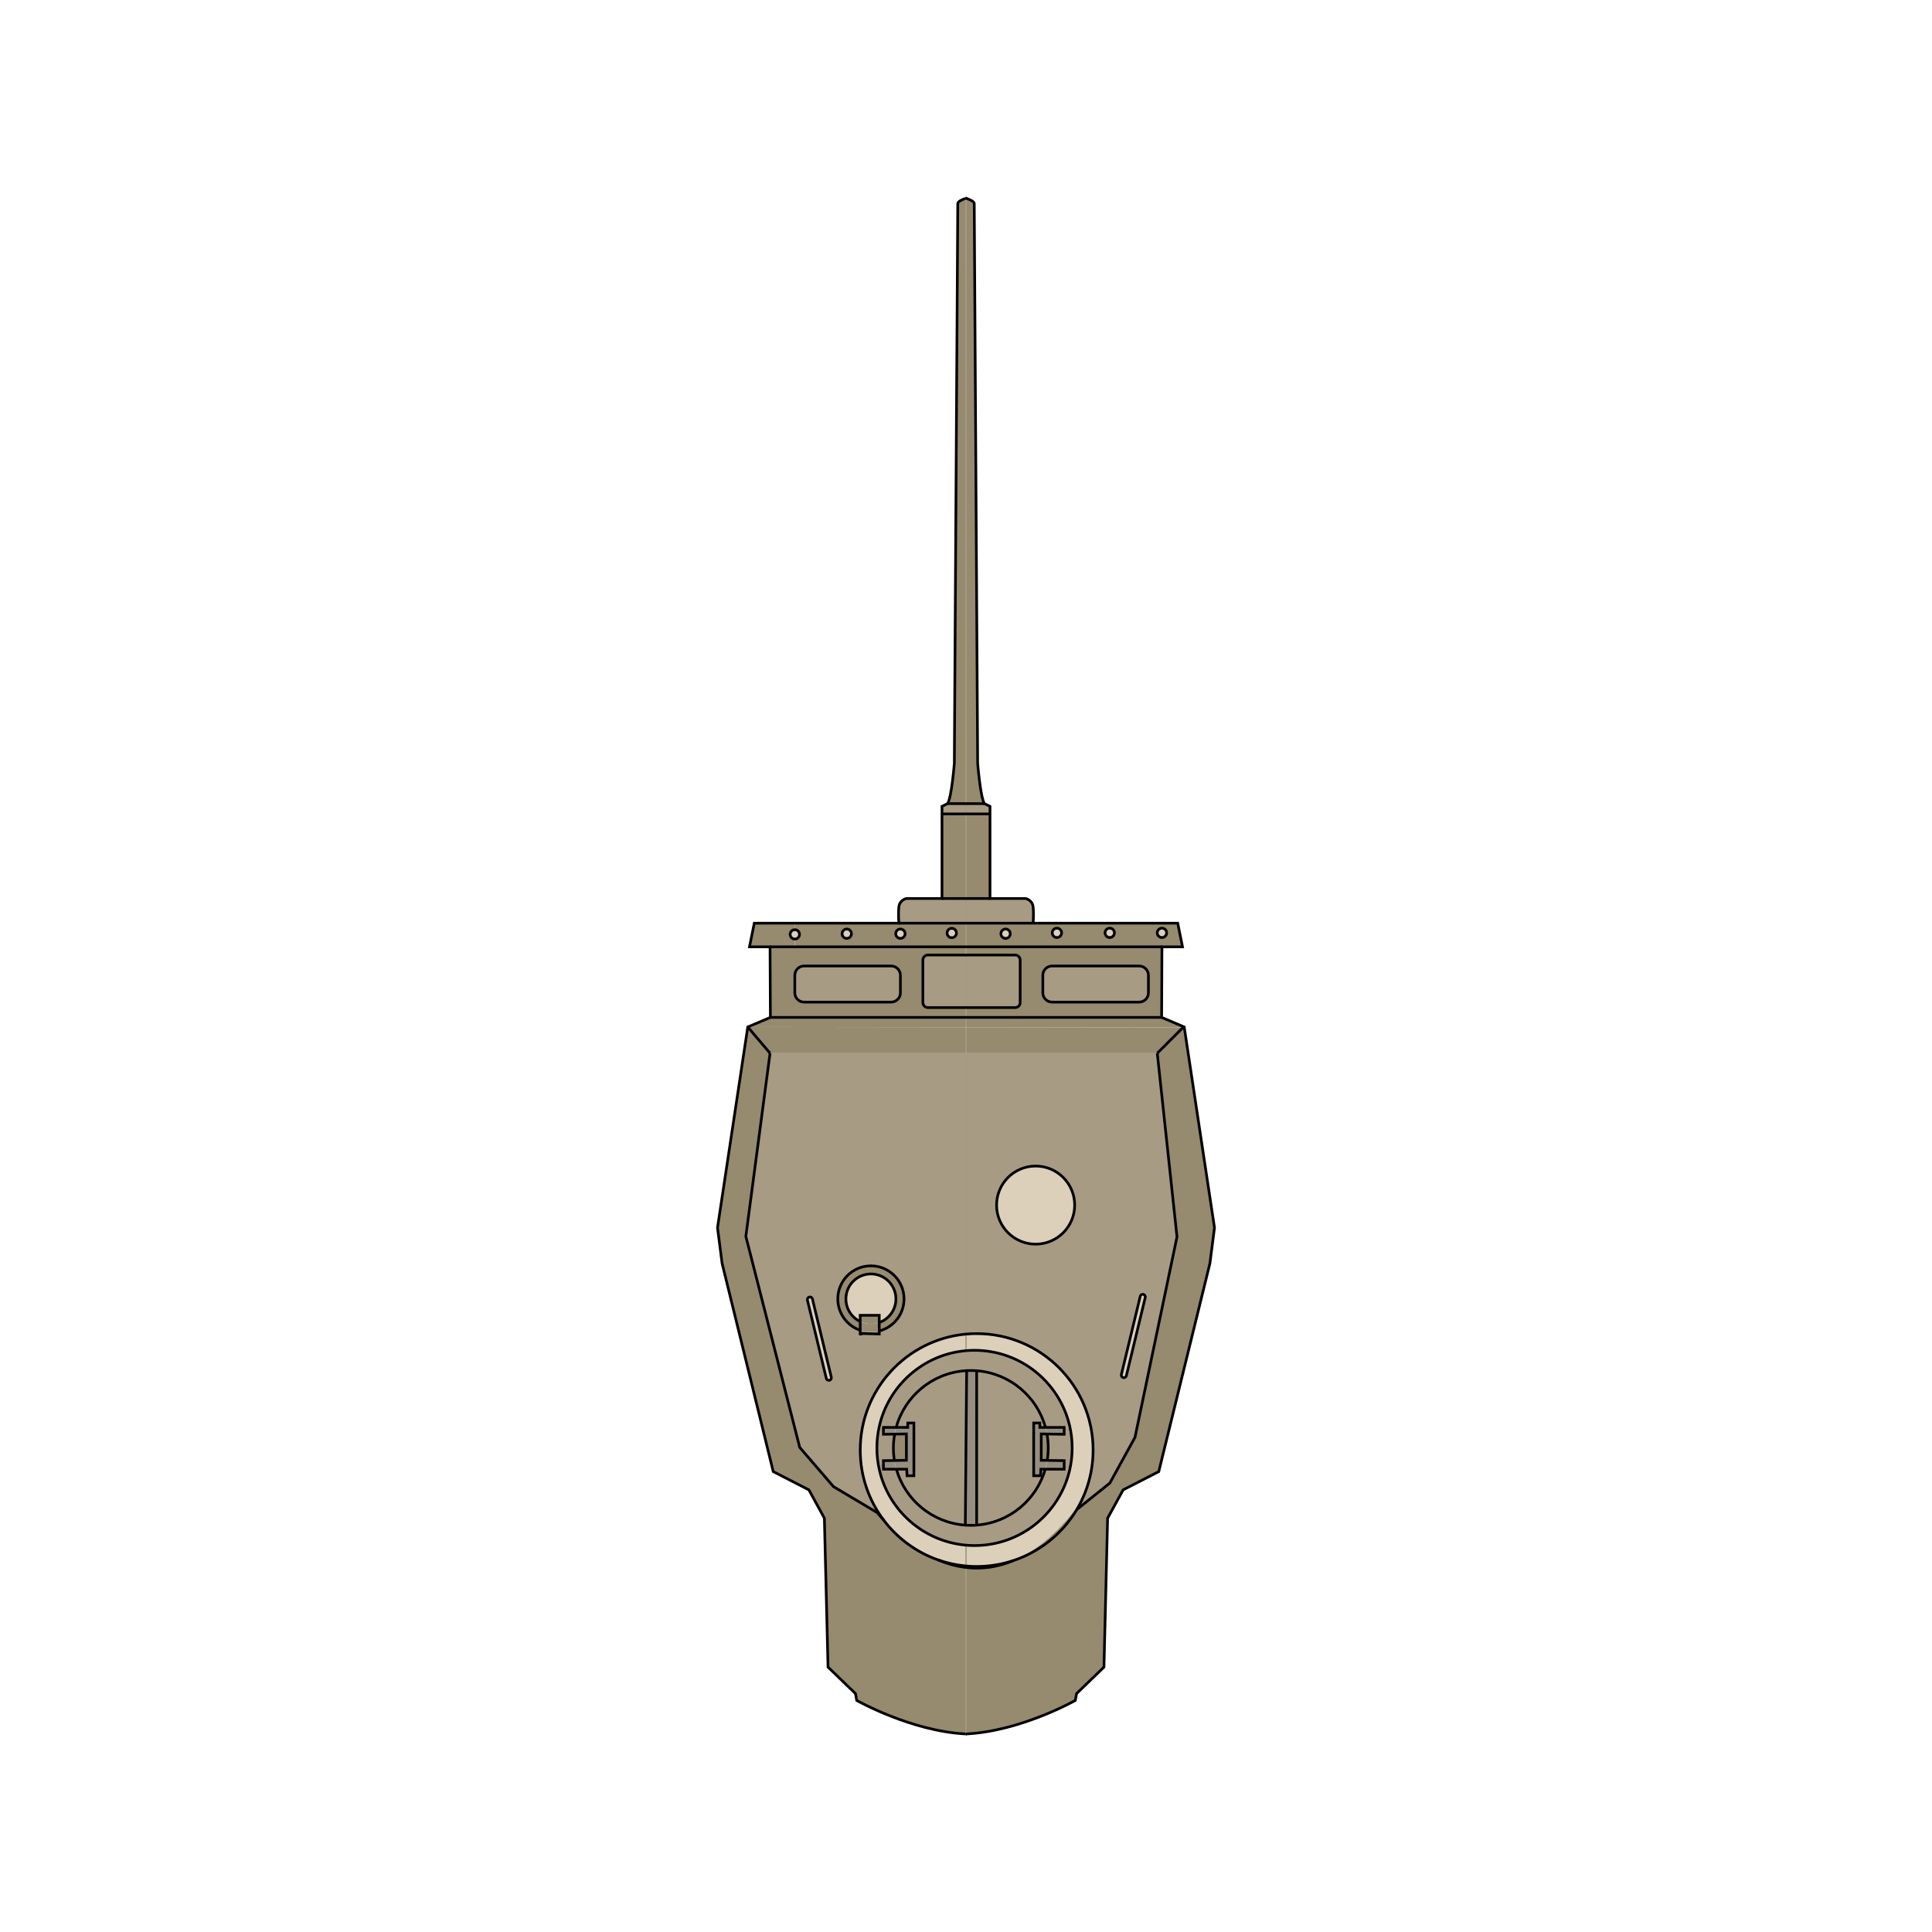 <?xml version="1.0" encoding="utf-8"?>
<!-- Generator: Adobe Illustrator 16.0.0, SVG Export Plug-In . SVG Version: 6.00 Build 0)  -->
<!DOCTYPE svg PUBLIC "-//W3C//DTD SVG 1.1//EN" "http://www.w3.org/Graphics/SVG/1.1/DTD/svg11.dtd">
<svg version="1.1" id="Layer_1" xmlns="http://www.w3.org/2000/svg" xmlns:xlink="http://www.w3.org/1999/xlink" x="0px" y="0px"
	 width="720px" height="720px" viewBox="0 0 720 720" enable-background="new 0 0 720 720" xml:space="preserve">
<g>
	<defs>
		<rect id="SVGID_1_" width="720" height="720"/>
	</defs>
	<clipPath id="SVGID_2_">
		<use xlink:href="#SVGID_1_"  overflow="visible"/>
	</clipPath>
	<g clip-path="url(#SVGID_2_)">
		<defs>
			<rect id="SVGID_3_" x="267.394" y="73.791" width="185.209" height="572.42"/>
		</defs>
		<clipPath id="SVGID_4_">
			<use xlink:href="#SVGID_3_"  overflow="visible"/>
		</clipPath>
		<g clip-path="url(#SVGID_4_)">
			<defs>
				<rect id="SVGID_5_" x="267.394" y="73.791" width="185.209" height="572.42"/>
			</defs>
			<clipPath id="SVGID_6_">
				<use xlink:href="#SVGID_5_"  overflow="visible"/>
			</clipPath>
			<path clip-path="url(#SVGID_6_)" fill="#968A6F" d="M441.323,382.722l11.28,74.81l-1.7,13.28l-19.069,77.609l-13.271,6.811
				l-5.79,10.56l-1.359,55.49l-10.21,9.87l-0.471,2.55c0,0-20.229,11.43-40.49,12.48v-62c5.44,0.609,11.341-0.021,17.521-2.641
				c9.91-3.319,18.23-10.12,23.5-18.95l12.35-9.909l9.36-17.021l15.66-74.729l-7.35-68.42l9.579-9.591l0.141-0.33L441.323,382.722z"
				/>
			<polygon clip-path="url(#SVGID_6_)" fill="#968A6F" points="432.903,379.151 441.004,382.591 440.863,382.922 360.243,382.821 
				360.243,379.151 			"/>
			<polygon clip-path="url(#SVGID_6_)" fill="#968A6F" points="440.863,382.921 431.284,392.512 360.243,392.512 360.243,382.821 
							"/>
			<path clip-path="url(#SVGID_6_)" fill="#968A6F" d="M393.884,345.901c-0.97,0-1.75,0.78-1.75,1.74c0,0.97,0.78,1.75,1.75,1.75
				c0.96,0,1.74-0.78,1.74-1.75C395.624,346.681,394.844,345.901,393.884,345.901 M413.563,345.901c-0.96,0-1.74,0.78-1.74,1.74
				c0,0.97,0.78,1.75,1.74,1.75c0.971,0,1.75-0.78,1.75-1.75C415.313,346.681,414.534,345.901,413.563,345.901 M433.023,345.901
				c-0.96,0-1.739,0.78-1.739,1.74c0,0.97,0.779,1.75,1.739,1.75c0.971,0,1.75-0.78,1.75-1.75
				C434.773,346.681,433.994,345.901,433.023,345.901 M386.544,344.041h52.359l1.78,8.81h-7.66h-72.779v-8.81h24.779H386.544z
				 M374.754,346.221c-0.96,0-1.74,0.79-1.74,1.75s0.78,1.74,1.74,1.74c0.97,0,1.75-0.78,1.75-1.74S375.724,346.221,374.754,346.221
				"/>
			<path clip-path="url(#SVGID_6_)" fill="#A89B83" d="M431.284,392.512l7.35,68.42l-15.66,74.729l-9.36,17.021l-12.35,9.908
				c3.87-6.5,6.1-14.089,6.1-22.198c0-23.96-19.42-43.391-43.39-43.391c-1.26,0-2.5,0.051-3.729,0.16V392.512H431.284z
				 M426.804,483.531c0.12-0.51-0.19-1.03-0.71-1.16c-0.07-0.02-0.15-0.031-0.22-0.031c-0.431,0-0.83,0.302-0.931,0.741l-7.04,29.17
				c-0.119,0.511,0.19,1.03,0.71,1.15c0.511,0.13,1.03-0.19,1.15-0.7L426.804,483.531z M400.504,449.111
				c0-8.04-6.521-14.56-14.55-14.56c-8.04,0-14.561,6.52-14.561,14.56c0,8.03,6.521,14.55,14.561,14.55
				C393.982,463.661,400.504,457.142,400.504,449.111"/>
			<path clip-path="url(#SVGID_6_)" fill="#DDD0BA" d="M433.023,345.901c0.971,0,1.75,0.78,1.75,1.74c0,0.97-0.779,1.75-1.75,1.75
				c-0.96,0-1.739-0.78-1.739-1.75C431.284,346.682,432.063,345.901,433.023,345.901"/>
			<path clip-path="url(#SVGID_6_)" fill="#968A6F" d="M433.023,352.851l-0.12,26.3h-72.66v-3.66h18.07c1.03,0,1.87-0.84,1.87-1.87
				v-15.829c0-1.031-0.84-1.881-1.87-1.881h-18.07v-3.06H433.023z M427.983,370.001v-6.56c0-1.89-1.55-3.44-3.439-3.44h-32.471
				c-1.89,0-3.439,1.551-3.439,3.44v6.56c0,1.9,1.55,3.45,3.439,3.45h32.471C426.434,373.451,427.983,371.901,427.983,370.001"/>
			<path clip-path="url(#SVGID_6_)" fill="#A89B83" d="M427.983,363.441v6.56c0,1.9-1.55,3.45-3.439,3.45h-32.471
				c-1.89,0-3.439-1.55-3.439-3.45v-6.56c0-1.89,1.55-3.44,3.439-3.44h32.471C426.434,360.001,427.983,361.552,427.983,363.441"/>
			<path clip-path="url(#SVGID_6_)" fill="#DDD0BA" d="M424.943,483.081c0.101-0.438,0.5-0.74,0.931-0.74
				c0.069,0,0.149,0.012,0.22,0.03c0.52,0.13,0.83,0.65,0.71,1.16l-7.04,29.17c-0.12,0.51-0.64,0.83-1.15,0.7
				c-0.52-0.12-0.829-0.64-0.71-1.15L424.943,483.081z"/>
			<path clip-path="url(#SVGID_6_)" fill="#DDD0BA" d="M413.563,345.901c0.971,0,1.75,0.78,1.75,1.74c0,0.97-0.779,1.75-1.75,1.75
				c-0.96,0-1.74-0.78-1.74-1.75C411.823,346.682,412.604,345.901,413.563,345.901"/>
			<path clip-path="url(#SVGID_6_)" fill="#DDD0BA" d="M407.363,540.392c0,8.109-2.229,15.699-6.1,22.199l-1.44,1.15
				c-7.56,9.25-15,14.82-22.06,17.8c-4.33,1.45-8.97,2.24-13.79,2.24c-1.26,0-2.5-0.05-3.73-0.16v-7.76
				c0.971,0.08,1.95,0.12,2.94,0.12c17.26,0,31.72-12.021,35.451-28.16c0.609-2.64,0.929-5.39,0.929-8.22s-0.319-5.58-0.929-8.21
				c-3.731-16.141-18.191-28.17-35.451-28.17c-0.99,0-1.97,0.04-2.94,0.119v-6.18c1.23-0.109,2.471-0.16,3.73-0.16
				C387.943,497.001,407.363,516.432,407.363,540.392"/>
			<path clip-path="url(#SVGID_6_)" fill="#968A6F" d="M399.823,563.741l1.44-1.15c-5.27,8.83-13.59,15.631-23.5,18.95
				C384.823,578.562,392.264,572.991,399.823,563.741"/>
			<path clip-path="url(#SVGID_6_)" fill="#A89B83" d="M398.634,531.392c0.61,2.63,0.93,5.38,0.93,8.21s-0.319,5.58-0.93,8.22
				l-2.05-0.29v-3.19l-6.32-0.1c0.25-1.51,0.38-3.06,0.38-4.64c0-1.771-0.16-3.511-0.47-5.19l6.41,0.101v-2.551L398.634,531.392z"/>
			<path clip-path="url(#SVGID_6_)" fill="#A89B83" d="M398.634,531.392l-2.05,0.569h-6.972c-3.148-11.55-13.318-20.21-25.639-21.12
				c-0.21-0.029-0.43-0.039-0.64-0.05c-0.511-0.029-1.021-0.04-1.54-0.04c-0.521,0-1.03,0.011-1.55,0.04v-7.45
				c0.97-0.079,1.949-0.119,2.939-0.119C380.443,503.222,394.903,515.251,398.634,531.392"/>
			<path clip-path="url(#SVGID_6_)" fill="#A89B83" d="M363.974,568.361c12.22-0.9,22.311-9.42,25.561-20.83h7.05l2.05,0.29
				c-3.73,16.14-18.19,28.16-35.45,28.16c-0.99,0-1.97-0.04-2.94-0.12v-7.45c0.521,0.03,1.03,0.04,1.551,0.04
				C362.523,568.451,363.254,568.421,363.974,568.361"/>
			<path clip-path="url(#SVGID_6_)" fill="#DDD0BA" d="M385.954,434.552c8.029,0,14.55,6.521,14.55,14.56
				c0,8.03-6.521,14.55-14.55,14.55c-8.04,0-14.561-6.52-14.561-14.55C371.394,441.072,377.914,434.552,385.954,434.552"/>
			<path clip-path="url(#SVGID_6_)" fill="#968E81" d="M396.584,544.341v3.19h-7.05c0.31-1.07,0.56-2.17,0.729-3.29L396.584,544.341
				z"/>
			<path clip-path="url(#SVGID_6_)" fill="#968E81" d="M396.584,531.961v2.551l-6.41-0.101c-0.15-0.83-0.33-1.649-0.561-2.45
				H396.584z"/>
			<path clip-path="url(#SVGID_6_)" fill="#DDD0BA" d="M393.884,345.901c0.96,0,1.74,0.78,1.74,1.74c0,0.97-0.78,1.75-1.74,1.75
				c-0.97,0-1.75-0.78-1.75-1.75C392.134,346.682,392.914,345.901,393.884,345.901"/>
			<path clip-path="url(#SVGID_6_)" fill="#968A6F" d="M390.174,534.411c0.31,1.68,0.47,3.42,0.47,5.19c0,1.58-0.13,3.13-0.38,4.64
				l-2.229-0.03v-9.83L390.174,534.411z"/>
			<path clip-path="url(#SVGID_6_)" fill="#A89B83" d="M363.974,510.841c12.32,0.91,22.49,9.57,25.64,21.12h-2.09v-1.659h-2.3
				v19.659h2.561l0.119-2.43h1.631c-3.25,11.41-13.341,19.93-25.561,20.83V510.841z"/>
			<path clip-path="url(#SVGID_6_)" fill="#968E81" d="M388.034,534.381v9.83l2.229,0.03c-0.17,1.12-0.42,2.22-0.729,3.29h-1.631
				l-0.119,2.43h-2.561v-19.659h2.3v1.659h2.09c0.23,0.801,0.41,1.62,0.561,2.45L388.034,534.381z"/>
			<path clip-path="url(#SVGID_6_)" fill="#A89B83" d="M385.023,338.042c0.261,2.68,0,6,0,6h-24.78v-9.19h8.7h13.28
				C382.224,334.852,384.773,335.361,385.023,338.042"/>
			<path clip-path="url(#SVGID_6_)" fill="#A89B83" d="M380.184,357.792v15.83c0,1.03-0.84,1.87-1.87,1.87h-18.07v-19.58h18.07
				C379.344,355.912,380.184,356.762,380.184,357.792"/>
			<path clip-path="url(#SVGID_6_)" fill="#DDD0BA" d="M374.754,346.221c0.97,0,1.75,0.79,1.75,1.75s-0.78,1.74-1.75,1.74
				c-0.96,0-1.74-0.78-1.74-1.74S373.794,346.221,374.754,346.221"/>
			<rect x="360.243" y="303.321" clip-path="url(#SVGID_6_)" fill="#968A6F" width="8.7" height="31.53"/>
			<polygon clip-path="url(#SVGID_6_)" fill="#A89B83" points="368.943,300.511 368.943,303.321 360.243,303.321 360.243,299.491 
				366.903,299.491 			"/>
			<path clip-path="url(#SVGID_6_)" fill="#968E81" d="M363.974,510.841v57.521c-0.72,0.06-1.45,0.09-2.18,0.09
				c-0.521,0-1.03-0.01-1.551-0.04v-57.62c0.521-0.029,1.03-0.04,1.551-0.04c0.52,0,1.029,0.011,1.54,0.04
				C363.544,510.802,363.764,510.812,363.974,510.841"/>
			<path clip-path="url(#SVGID_6_)" fill="#968A6F" d="M363.974,583.781c4.82,0,9.46-0.79,13.79-2.24
				c-6.18,2.62-12.08,3.25-17.521,2.641v-0.561C361.474,583.731,362.714,583.781,363.974,583.781"/>
			<path clip-path="url(#SVGID_6_)" fill="#968A6F" d="M360.244,299.491V73.951c0.92,0.33,2.829,1.11,2.829,1.88
				c0,1.02,1.271,208.59,1.271,208.59s1.03,13.03,2.56,15.07H360.244z"/>
			<path clip-path="url(#SVGID_6_)" fill="#968A6F" d="M360.244,646.182v0.029c-0.08,0-0.16-0.01-0.24-0.01
				C360.084,646.191,360.164,646.191,360.244,646.182"/>
			<path clip-path="url(#SVGID_6_)" fill="#968A6F" d="M360.244,584.182v62c-0.08,0.01-0.16,0.01-0.24,0.02
				c-0.08-0.01-0.17-0.01-0.25-0.02v-62.07C359.914,584.142,360.073,584.16,360.244,584.182"/>
			<path clip-path="url(#SVGID_6_)" fill="#968A6F" d="M360.244,583.621v0.561c-0.171-0.021-0.331-0.039-0.49-0.07v-0.53
				C359.924,583.591,360.084,583.611,360.244,583.621"/>
			<path clip-path="url(#SVGID_6_)" fill="#968A6F" d="M360.244,575.861v7.76c-0.16-0.01-0.32-0.031-0.49-0.04v-7.76
				C359.914,575.84,360.084,575.852,360.244,575.861"/>
			<path clip-path="url(#SVGID_6_)" fill="#968A6F" d="M360.244,568.411v7.45c-0.16-0.01-0.331-0.021-0.49-0.04v-7.45
				C359.914,568.391,360.084,568.401,360.244,568.411"/>
			<path clip-path="url(#SVGID_6_)" fill="#968A6F" d="M360.244,510.791v57.62c-0.16-0.01-0.331-0.02-0.49-0.04v-1.149
				L360.244,510.791z"/>
			<path clip-path="url(#SVGID_6_)" fill="#968A6F" d="M360.244,503.341v7.45c-0.16,0.011-0.331,0.021-0.49,0.04v-7.45
				C359.914,503.361,360.084,503.352,360.244,503.341"/>
			<path clip-path="url(#SVGID_6_)" fill="#968A6F" d="M360.244,497.161v6.18c-0.16,0.011-0.331,0.021-0.49,0.04v-6.18
				C359.924,497.191,360.084,497.171,360.244,497.161"/>
			<path clip-path="url(#SVGID_6_)" fill="#968A6F" d="M360.244,392.512v104.649c-0.16,0.01-0.32,0.03-0.49,0.04V392.512H360.244z"
				/>
			<rect x="359.754" y="382.822" clip-path="url(#SVGID_6_)" fill="#968A6F" width="0.49" height="9.689"/>
			<rect x="359.754" y="379.151" clip-path="url(#SVGID_6_)" fill="#968A6F" width="0.49" height="3.67"/>
			<rect x="359.754" y="375.491" clip-path="url(#SVGID_6_)" fill="#968A6F" width="0.49" height="3.66"/>
			<rect x="359.754" y="355.911" clip-path="url(#SVGID_6_)" fill="#968A6F" width="0.49" height="19.58"/>
			<rect x="359.754" y="352.851" clip-path="url(#SVGID_6_)" fill="#968A6F" width="0.49" height="3.06"/>
			<rect x="359.754" y="344.041" clip-path="url(#SVGID_6_)" fill="#968A6F" width="0.49" height="8.81"/>
			<rect x="359.754" y="334.852" clip-path="url(#SVGID_6_)" fill="#968A6F" width="0.49" height="9.19"/>
			<rect x="359.754" y="303.321" clip-path="url(#SVGID_6_)" fill="#968A6F" width="0.49" height="31.53"/>
			<rect x="359.754" y="299.491" clip-path="url(#SVGID_6_)" fill="#968A6F" width="0.49" height="3.83"/>
			<path clip-path="url(#SVGID_6_)" fill="#968A6F" d="M360.244,73.951v225.54h-0.49V73.951c0.1-0.03,0.18-0.06,0.25-0.08
				C360.073,73.891,360.153,73.921,360.244,73.951"/>
			<path clip-path="url(#SVGID_6_)" fill="#968A6F" d="M360.244,73.792v0.16c-0.091-0.03-0.171-0.06-0.24-0.08
				C360.153,73.821,360.244,73.792,360.244,73.792"/>
			<path clip-path="url(#SVGID_6_)" fill="#968A6F" d="M360.244,510.791l-0.49,56.431v-56.391
				C359.914,510.813,360.084,510.802,360.244,510.791"/>
			<path clip-path="url(#SVGID_6_)" fill="#968A6F" d="M360.004,646.201c-0.08,0-0.17,0.01-0.25,0.01v-0.029
				C359.834,646.191,359.924,646.191,360.004,646.201"/>
			<path clip-path="url(#SVGID_6_)" fill="#968A6F" d="M360.004,73.871c-0.07,0.02-0.15,0.05-0.25,0.08v-0.16
				C359.754,73.791,359.844,73.821,360.004,73.871"/>
			<path clip-path="url(#SVGID_6_)" fill="#968A6F" d="M359.754,584.111v62.07c-20.26-1.051-40.48-12.48-40.48-12.48l-0.47-2.55
				l-10.22-9.87l-1.36-55.49l-5.78-10.56l-13.28-6.811l-19.06-77.609l-1.71-13.28l11.28-74.81l8.3,9.79l-9.02,68.25l20.08,78.64
				l12.6,14.64l16.34,9.7c0,0,0.85,1.13,2.43,2.87c5.08,6.7,12.07,11.87,20.15,14.71
				C352.714,582.661,356.124,583.661,359.754,584.111"/>
			<path clip-path="url(#SVGID_6_)" fill="#968A6F" d="M359.754,583.581v0.53c-3.63-0.45-7.04-1.45-10.2-2.79
				C352.794,582.472,356.214,583.241,359.754,583.581"/>
			<path clip-path="url(#SVGID_6_)" fill="#DDD0BA" d="M359.754,575.821v7.76c-3.54-0.34-6.96-1.109-10.2-2.26
				c-9.45-3.96-16.62-10.83-20.15-14.71c-5.53-7.28-8.82-16.37-8.82-26.22c0-22.54,17.19-41.07,39.17-43.19v6.18
				c-15.82,1.48-28.69,13.07-32.08,28.25c-0.58,2.561-0.88,5.23-0.88,7.971c0,2.83,0.32,5.58,0.93,8.22
				C331.204,562.881,344.024,574.352,359.754,575.821"/>
			<path clip-path="url(#SVGID_6_)" fill="#A89B83" d="M359.754,568.371v7.45c-15.73-1.47-28.55-12.94-32.03-28l1.5-0.29h4.83
				c3.26,11.45,13.42,19.99,25.69,20.84H359.754z"/>
			<polygon clip-path="url(#SVGID_6_)" fill="#968A6F" points="359.754,567.222 359.754,568.371 359.744,568.371 			"/>
			<path clip-path="url(#SVGID_6_)" fill="#A89B83" d="M359.754,510.831v56.391l-0.01,1.149c-12.271-0.85-22.43-9.39-25.69-20.84
				h3.85l0.13,2.43h2.55v-19.659h-2.29v1.659h-4.32C337.144,520.371,347.374,511.691,359.754,510.831"/>
			<polygon clip-path="url(#SVGID_6_)" fill="#968A6F" points="359.754,382.821 359.754,392.512 286.974,392.512 278.674,382.722 
							"/>
			<polygon clip-path="url(#SVGID_6_)" fill="#968A6F" points="359.754,379.151 359.754,382.821 278.674,382.722 287.104,379.151 
							"/>
			<path clip-path="url(#SVGID_6_)" fill="#968A6F" d="M359.754,375.491v3.66h-72.65l-0.13-26.3h9.23h63.55v3.06h-13.95
				c-1.03,0-1.87,0.85-1.87,1.881v15.829c0,1.03,0.84,1.87,1.87,1.87H359.754z M335.554,370.001v-6.56c0-1.89-1.55-3.44-3.44-3.44
				h-32.47c-1.89,0-3.44,1.551-3.44,3.44v6.56c0,1.9,1.55,3.45,3.44,3.45h32.47C334.004,373.451,335.554,371.901,335.554,370.001"/>
			<path clip-path="url(#SVGID_6_)" fill="#A89B83" d="M359.754,355.911v19.58h-13.95c-1.03,0-1.87-0.84-1.87-1.87v-15.83
				c0-1.03,0.84-1.88,1.87-1.88H359.754z"/>
			<path clip-path="url(#SVGID_6_)" fill="#A89B83" d="M359.754,334.851v9.19h-24.78c0,0-0.26-3.32,0-6
				c0.25-2.68,2.81-3.19,2.81-3.19h13.27H359.754z"/>
			<rect x="351.054" y="303.321" clip-path="url(#SVGID_6_)" fill="#968A6F" width="8.7" height="31.53"/>
			<polygon clip-path="url(#SVGID_6_)" fill="#A89B83" points="359.754,299.491 359.754,303.321 351.054,303.321 351.054,300.511 
				353.104,299.491 			"/>
			<path clip-path="url(#SVGID_6_)" fill="#968A6F" d="M359.754,73.951v225.54h-6.65c1.53-2.04,2.55-15.07,2.55-15.07
				s1.28-207.57,1.28-208.59C356.934,75.061,358.844,74.281,359.754,73.951"/>
			<path clip-path="url(#SVGID_6_)" fill="#DDD0BA" d="M354.694,345.961c0.96,0,1.75,0.78,1.75,1.74c0,0.97-0.79,1.75-1.75,1.75
				s-1.74-0.78-1.74-1.75C352.954,346.741,353.734,345.961,354.694,345.961"/>
			<path clip-path="url(#SVGID_6_)" fill="#968A6F" d="M337.784,534.381v9.83l-4.46,0.07c-0.25-1.52-0.38-3.08-0.38-4.68
				c0-1.761,0.16-3.48,0.47-5.15L337.784,534.381z"/>
			<path clip-path="url(#SVGID_6_)" fill="#968E81" d="M340.583,530.302v19.659h-2.55l-0.13-2.43h-3.85
				c-0.31-1.05-0.55-2.14-0.73-3.25l4.46-0.07v-9.83l-4.37,0.07c0.14-0.85,0.33-1.68,0.56-2.49h4.32v-1.659H340.583z"/>
			<path clip-path="url(#SVGID_6_)" fill="#DDD0BA" d="M335.554,346.221c0.96,0,1.75,0.79,1.75,1.75s-0.79,1.74-1.75,1.74
				s-1.74-0.78-1.74-1.74S334.594,346.221,335.554,346.221"/>
			<path clip-path="url(#SVGID_6_)" fill="#A89B83" d="M335.554,363.441v6.56c0,1.9-1.55,3.45-3.44,3.45h-32.47
				c-1.89,0-3.44-1.55-3.44-3.45v-6.56c0-1.89,1.55-3.44,3.44-3.44h32.47C334.004,360.001,335.554,361.552,335.554,363.441"/>
			<path clip-path="url(#SVGID_6_)" fill="#968A6F" d="M335.554,346.222c-0.96,0-1.74,0.79-1.74,1.75s0.78,1.74,1.74,1.74
				s1.75-0.78,1.75-1.74S336.514,346.222,335.554,346.222 M354.693,345.961c-0.96,0-1.74,0.78-1.74,1.74c0,0.97,0.78,1.75,1.74,1.75
				c0.96,0,1.75-0.78,1.75-1.75C356.443,346.742,355.654,345.961,354.693,345.961 M315.563,346.222c-0.96,0-1.74,0.79-1.74,1.75
				s0.78,1.74,1.74,1.74c0.97,0,1.75-0.78,1.75-1.74S316.534,346.222,315.563,346.222 M296.204,344.042h38.77h24.78v8.81h-63.55
				v-2.89c0.97,0,1.75-0.78,1.75-1.75c0-0.96-0.78-1.74-1.75-1.74V344.042z"/>
			<path clip-path="url(#SVGID_6_)" fill="#968E81" d="M334.054,547.531h-4.83v-3.189l4.1-0.061
				C333.504,545.392,333.744,546.481,334.054,547.531"/>
			<path clip-path="url(#SVGID_6_)" fill="#968A6F" d="M349.554,581.321c-8.08-2.84-15.07-8.01-20.15-14.71
				C332.934,570.491,340.104,577.361,349.554,581.321"/>
			<path clip-path="url(#SVGID_6_)" fill="#968E81" d="M329.224,531.961h4.75c-0.23,0.811-0.42,1.641-0.56,2.49l-4.19,0.061V531.961
				z"/>
			<path clip-path="url(#SVGID_6_)" fill="#968A6F" d="M324.563,471.741c6.81,0,12.34,5.521,12.34,12.34
				c0,5.74-3.93,10.57-9.24,11.94v-3.15c3.62-1.28,6.22-4.74,6.22-8.79c0-5.149-4.18-9.319-9.32-9.319c-5.15,0-9.32,4.17-9.32,9.319
				c0,3.71,2.18,6.931,5.33,8.42v3.261c-4.86-1.66-8.35-6.261-8.35-11.681C312.224,477.262,317.744,471.741,324.563,471.741"/>
			<path clip-path="url(#SVGID_6_)" fill="#DDD0BA" d="M324.563,474.762c5.14,0,9.32,4.17,9.32,9.319c0,4.05-2.6,7.51-6.22,8.79
				v-2.689h-7.09v2.319c-3.15-1.489-5.33-4.71-5.33-8.42C315.244,478.932,319.414,474.762,324.563,474.762"/>
			<path clip-path="url(#SVGID_6_)" fill="#A89B83" d="M329.224,531.961l-1.55-0.33c3.39-15.18,16.26-26.77,32.08-28.25v7.45
				c-12.38,0.86-22.61,9.54-25.78,21.13H329.224z"/>
			<path clip-path="url(#SVGID_6_)" fill="#A89B83" d="M329.224,544.341v3.19l-1.5,0.29c-0.61-2.64-0.93-5.39-0.93-8.22
				c0-2.74,0.3-5.41,0.88-7.971l1.55,0.33v2.551l4.19-0.061c-0.31,1.67-0.47,3.39-0.47,5.15c0,1.6,0.13,3.16,0.38,4.68
				L329.224,544.341z"/>
			<path clip-path="url(#SVGID_6_)" fill="#968A6F" d="M327.664,492.871v3.15c-0.99,0.26-2.03,0.399-3.1,0.399
				c-1.4,0-2.74-0.229-3.99-0.659v-3.261c1.21,0.58,2.56,0.9,3.99,0.9C325.654,493.401,326.693,493.211,327.664,492.871"/>
			<path clip-path="url(#SVGID_6_)" fill="#968A6F" d="M327.664,490.182v2.689c-0.97,0.34-2.01,0.53-3.1,0.53
				c-1.43,0-2.78-0.32-3.99-0.9v-2.319H327.664z"/>
			<path clip-path="url(#SVGID_6_)" fill="#A89B83" d="M321.374,497.142l-0.48-0.19l3.67,0.101l3.1,0.09v-1.12
				c5.31-1.37,9.24-6.2,9.24-11.94c0-6.819-5.53-12.34-12.34-12.34c-6.82,0-12.34,5.521-12.34,12.34c0,5.42,3.49,10.021,8.35,11.681
				v1.38H321.374z M359.754,392.512v104.689c-21.98,2.12-39.17,20.65-39.17,43.19c0,9.85,3.29,18.939,8.82,26.22
				c-1.58-1.74-2.43-2.87-2.43-2.87l-16.34-9.7l-12.6-14.64l-20.08-78.64l9.02-68.25H359.754z M309.094,514.401
				c0.52-0.12,0.83-0.64,0.71-1.15l-7.04-29.17c-0.1-0.439-0.5-0.74-0.93-0.74c-0.07,0-0.15,0.011-0.22,0.03
				c-0.52,0.13-0.83,0.65-0.71,1.16l7.04,29.17C308.063,514.211,308.583,514.531,309.094,514.401"/>
			<path clip-path="url(#SVGID_6_)" fill="#968A6F" d="M324.563,496.421c1.07,0,2.11-0.14,3.1-0.399v1.12l-3.1-0.09l-3.67-0.101
				l0.48,0.19h-0.8v-1.38C321.823,496.192,323.164,496.421,324.563,496.421"/>
			<path clip-path="url(#SVGID_6_)" fill="#DDD0BA" d="M315.563,346.221c0.97,0,1.75,0.79,1.75,1.75s-0.78,1.74-1.75,1.74
				c-0.96,0-1.74-0.78-1.74-1.74S314.604,346.221,315.563,346.221"/>
			<path clip-path="url(#SVGID_6_)" fill="#DDD0BA" d="M309.804,513.251c0.12,0.511-0.19,1.03-0.71,1.15
				c-0.51,0.13-1.03-0.19-1.15-0.7l-7.04-29.17c-0.12-0.509,0.19-1.03,0.71-1.16c0.07-0.02,0.15-0.03,0.22-0.03
				c0.43,0,0.83,0.301,0.93,0.74L309.804,513.251z"/>
			<path clip-path="url(#SVGID_6_)" fill="#DDD0BA" d="M296.204,346.471c0.97,0,1.75,0.78,1.75,1.74c0,0.97-0.78,1.75-1.75,1.75
				c-0.96,0-1.74-0.78-1.74-1.75C294.463,347.251,295.244,346.471,296.204,346.471"/>
			<path clip-path="url(#SVGID_6_)" fill="#968A6F" d="M296.204,349.961v2.89h-9.23h-7.66l1.79-8.81h15.1v2.43
				c-0.96,0-1.74,0.78-1.74,1.74C294.463,349.182,295.244,349.961,296.204,349.961"/>
		</g>
	</g>
	<path clip-path="url(#SVGID_2_)" fill="none" stroke="#000000" stroke-miterlimit="10" d="M360.004,646.201
		c0.08,0,0.16,0.01,0.24,0.01"/>
	<path clip-path="url(#SVGID_2_)" fill="none" stroke="#000000" stroke-miterlimit="10" d="M359.754,73.951
		c-0.91,0.33-2.82,1.11-2.82,1.88c0,1.02-1.28,208.59-1.28,208.59s-1.02,13.03-2.55,15.07l-2.05,1.02v2.81v31.53h-13.27
		c0,0-2.56,0.51-2.81,3.19c-0.26,2.68,0,6,0,6h-38.77h-15.1l-1.79,8.81h7.66l0.13,26.3l-8.43,3.571l-11.28,74.809l1.71,13.28
		l19.06,77.609l13.28,6.811l5.78,10.56l1.36,55.49l10.22,9.87l0.47,2.55c0,0,20.22,11.43,40.48,12.48"/>
	<path clip-path="url(#SVGID_2_)" fill="none" stroke="#000000" stroke-miterlimit="10" d="M360.244,73.792
		c0,0-0.091,0.03-0.24,0.08"/>
	<path clip-path="url(#SVGID_2_)" fill="none" stroke="#000000" stroke-miterlimit="10" d="M386.544,344.042h52.359l1.78,8.81
		h-7.661l-0.119,26.3l8.101,3.439l0.319,0.131l11.28,74.81l-1.7,13.28l-19.069,77.609l-13.271,6.811l-5.791,10.56l-1.358,55.49
		l-10.21,9.87l-0.472,2.55c0,0-20.229,11.43-40.488,12.48c-0.08,0.01-0.16,0.01-0.24,0.02c-0.08,0-0.17,0.01-0.25,0.01"/>
	<path clip-path="url(#SVGID_2_)" fill="none" stroke="#000000" stroke-miterlimit="10" d="M359.754,73.792c0,0,0.09,0.03,0.25,0.08
		c0.07,0.02,0.15,0.05,0.24,0.08c0.92,0.33,2.829,1.11,2.829,1.88c0,1.02,1.271,208.59,1.271,208.59s1.03,13.03,2.56,15.07
		l2.04,1.02v2.81v31.53h13.28c0,0,2.55,0.51,2.8,3.19c0.261,2.68,0,6,0,6"/>
	<polyline clip-path="url(#SVGID_2_)" fill="none" stroke="#000000" stroke-miterlimit="10" points="353.104,299.491 
		359.753,299.491 360.243,299.491 366.903,299.491 	"/>
	<polyline clip-path="url(#SVGID_2_)" fill="none" stroke="#000000" stroke-miterlimit="10" points="351.054,303.321 
		359.754,303.321 360.244,303.321 368.943,303.321 	"/>
	<polyline clip-path="url(#SVGID_2_)" fill="none" stroke="#000000" stroke-miterlimit="10" points="351.054,334.851 
		359.754,334.851 360.244,334.851 368.943,334.851 	"/>
	<polyline clip-path="url(#SVGID_2_)" fill="none" stroke="#000000" stroke-miterlimit="10" points="334.974,344.042 
		359.753,344.042 360.243,344.042 385.023,344.042 386.544,344.042 	"/>
	<polyline clip-path="url(#SVGID_2_)" fill="none" stroke="#000000" stroke-miterlimit="10" points="286.974,352.851 
		296.204,352.851 359.753,352.851 360.243,352.851 433.023,352.851 	"/>
	<path clip-path="url(#SVGID_2_)" fill="none" stroke="#000000" stroke-miterlimit="10" d="M296.204,346.471
		c0.97,0,1.75,0.78,1.75,1.74c0,0.97-0.78,1.75-1.75,1.75c-0.96,0-1.74-0.78-1.74-1.75
		C294.463,347.251,295.244,346.471,296.204,346.471z"/>
	<path clip-path="url(#SVGID_2_)" fill="none" stroke="#000000" stroke-miterlimit="10" d="M317.313,347.971
		c0,0.96-0.78,1.74-1.75,1.74c-0.96,0-1.74-0.78-1.74-1.74s0.78-1.75,1.74-1.75C316.534,346.221,317.313,347.011,317.313,347.971z"
		/>
	<path clip-path="url(#SVGID_2_)" fill="none" stroke="#000000" stroke-miterlimit="10" d="M337.304,347.971
		c0,0.96-0.79,1.74-1.75,1.74s-1.74-0.78-1.74-1.74s0.78-1.75,1.74-1.75S337.304,347.011,337.304,347.971z"/>
	<path clip-path="url(#SVGID_2_)" fill="none" stroke="#000000" stroke-miterlimit="10" d="M356.444,347.701
		c0,0.97-0.79,1.75-1.75,1.75s-1.74-0.78-1.74-1.75c0-0.96,0.78-1.74,1.74-1.74S356.444,346.741,356.444,347.701z"/>
	<path clip-path="url(#SVGID_2_)" fill="none" stroke="#000000" stroke-miterlimit="10" d="M376.504,347.971
		c0,0.96-0.78,1.74-1.75,1.74c-0.96,0-1.74-0.78-1.74-1.74s0.78-1.75,1.74-1.75C375.724,346.221,376.504,347.011,376.504,347.971z"
		/>
	<path clip-path="url(#SVGID_2_)" fill="none" stroke="#000000" stroke-miterlimit="10" d="M395.624,347.641
		c0,0.97-0.78,1.75-1.74,1.75c-0.97,0-1.75-0.78-1.75-1.75c0-0.96,0.78-1.74,1.75-1.74
		C394.844,345.901,395.624,346.681,395.624,347.641z"/>
	<path clip-path="url(#SVGID_2_)" fill="none" stroke="#000000" stroke-miterlimit="10" d="M415.313,347.641
		c0,0.97-0.779,1.75-1.75,1.75c-0.96,0-1.74-0.78-1.74-1.75c0-0.96,0.78-1.74,1.74-1.74
		C414.534,345.901,415.313,346.681,415.313,347.641z"/>
	<path clip-path="url(#SVGID_2_)" fill="none" stroke="#000000" stroke-miterlimit="10" d="M434.773,347.641
		c0,0.97-0.779,1.75-1.75,1.75c-0.96,0-1.739-0.78-1.739-1.75c0-0.96,0.779-1.74,1.739-1.74
		C433.994,345.901,434.773,346.681,434.773,347.641z"/>
	<polyline clip-path="url(#SVGID_2_)" fill="none" stroke="#000000" stroke-miterlimit="10" points="287.104,379.151 
		359.753,379.151 360.243,379.151 432.903,379.151 	"/>
	<path clip-path="url(#SVGID_2_)" fill="none" stroke="#000000" stroke-miterlimit="10" d="M332.114,373.451h-32.47
		c-1.89,0-3.44-1.55-3.44-3.45v-6.56c0-1.89,1.55-3.44,3.44-3.44h32.47c1.89,0,3.44,1.551,3.44,3.44v6.56
		C335.554,371.901,334.004,373.451,332.114,373.451z"/>
	<path clip-path="url(#SVGID_2_)" fill="none" stroke="#000000" stroke-miterlimit="10" d="M424.544,373.451h-32.471
		c-1.89,0-3.439-1.55-3.439-3.45v-6.56c0-1.89,1.55-3.44,3.439-3.44h32.471c1.89,0,3.438,1.551,3.438,3.44v6.56
		C427.982,371.901,426.434,373.451,424.544,373.451z"/>
	<path clip-path="url(#SVGID_2_)" fill="none" stroke="#000000" stroke-miterlimit="10" d="M360.244,355.911h18.069
		c1.03,0,1.87,0.85,1.87,1.88v15.83c0,1.03-0.84,1.87-1.87,1.87h-18.069h-0.49h-13.95c-1.03,0-1.87-0.84-1.87-1.87v-15.83
		c0-1.03,0.84-1.88,1.87-1.88h13.95H360.244z"/>
	
		<line clip-path="url(#SVGID_2_)" fill="none" stroke="#000000" stroke-miterlimit="10" x1="431.284" y1="392.512" x2="440.863" y2="382.921"/>
	
		<line clip-path="url(#SVGID_2_)" fill="none" stroke="#000000" stroke-miterlimit="10" x1="278.674" y1="382.722" x2="286.974" y2="392.512"/>
	<polyline clip-path="url(#SVGID_2_)" fill="none" stroke="#000000" stroke-miterlimit="10" points="401.264,562.591 
		413.613,552.682 422.974,535.661 438.634,460.932 431.285,392.512 	"/>
	<path clip-path="url(#SVGID_2_)" fill="none" stroke="#000000" stroke-miterlimit="10" d="M349.554,581.321
		c3.16,1.34,6.57,2.34,10.2,2.79c0.16,0.03,0.319,0.05,0.49,0.07c5.439,0.609,11.34-0.021,17.52-2.641"/>
	<path clip-path="url(#SVGID_2_)" fill="none" stroke="#000000" stroke-miterlimit="10" d="M286.974,392.512l-9.02,68.25
		l20.08,78.64l12.6,14.64l16.34,9.699c0,0,0.85,1.131,2.43,2.871"/>
	<path clip-path="url(#SVGID_2_)" fill="none" stroke="#000000" stroke-miterlimit="10" d="M400.504,449.111
		c0,8.03-6.521,14.55-14.55,14.55c-8.04,0-14.561-6.52-14.561-14.55c0-8.04,6.521-14.56,14.561-14.56
		C393.982,434.552,400.504,441.071,400.504,449.111z"/>
	<path clip-path="url(#SVGID_2_)" fill="none" stroke="#000000" stroke-miterlimit="10" d="M320.574,495.762
		c-4.86-1.66-8.35-6.261-8.35-11.681c0-6.819,5.52-12.341,12.34-12.341c6.81,0,12.34,5.521,12.34,12.341
		c0,5.74-3.93,10.57-9.24,11.94"/>
	<path clip-path="url(#SVGID_2_)" fill="none" stroke="#000000" stroke-miterlimit="10" d="M320.574,492.501
		c-3.15-1.489-5.33-4.71-5.33-8.42c0-5.149,4.17-9.319,9.32-9.319c5.14,0,9.32,4.17,9.32,9.319c0,4.05-2.6,7.51-6.22,8.79"/>
	<polyline clip-path="url(#SVGID_2_)" fill="none" stroke="#000000" stroke-miterlimit="10" points="320.894,496.951 
		324.563,497.052 327.664,497.142 327.664,496.021 327.664,492.871 327.664,490.182 320.574,490.182 320.574,492.501 
		320.574,495.762 320.574,497.142 321.374,497.142 	"/>
	<path clip-path="url(#SVGID_2_)" fill="none" stroke="#000000" stroke-miterlimit="10" d="M309.094,514.401
		c-0.51,0.13-1.03-0.19-1.15-0.7l-7.04-29.17c-0.12-0.51,0.19-1.03,0.71-1.16c0.07-0.02,0.15-0.03,0.22-0.03
		c0.43,0,0.83,0.301,0.93,0.74l7.04,29.17C309.924,513.762,309.614,514.281,309.094,514.401z"/>
	<path clip-path="url(#SVGID_2_)" fill="none" stroke="#000000" stroke-miterlimit="10" d="M418.613,513.401
		c0.511,0.13,1.03-0.19,1.15-0.7l7.04-29.17c0.12-0.51-0.19-1.03-0.71-1.16c-0.07-0.02-0.15-0.03-0.22-0.03
		c-0.431,0-0.83,0.301-0.931,0.74l-7.04,29.17C417.784,512.762,418.094,513.281,418.613,513.401z"/>
	<path clip-path="url(#SVGID_2_)" fill="none" stroke="#000000" stroke-miterlimit="10" d="M360.244,497.161
		c1.229-0.109,2.47-0.16,3.729-0.16c23.97,0,43.39,19.431,43.39,43.39c0,8.11-2.229,15.7-6.1,22.2
		c-5.27,8.83-13.59,15.631-23.5,18.95c-4.33,1.45-8.97,2.24-13.79,2.24c-1.26,0-2.5-0.05-3.729-0.16c-0.16-0.01-0.32-0.03-0.49-0.04
		c-3.54-0.34-6.96-1.109-10.2-2.26c-8.08-2.84-15.07-8.01-20.15-14.71c-5.53-7.28-8.82-16.37-8.82-26.221
		c0-22.539,17.19-41.069,39.17-43.189C359.924,497.191,360.084,497.171,360.244,497.161z"/>
	<path clip-path="url(#SVGID_2_)" fill="none" stroke="#000000" stroke-miterlimit="10" d="M398.634,531.392
		c0.61,2.63,0.93,5.38,0.93,8.21s-0.319,5.58-0.93,8.22c-3.73,16.14-18.19,28.16-35.45,28.16c-0.99,0-1.97-0.04-2.939-0.12
		c-0.16-0.01-0.331-0.021-0.49-0.04c-15.73-1.47-28.55-12.94-32.03-28c-0.61-2.64-0.93-5.39-0.93-8.22c0-2.74,0.3-5.41,0.88-7.971
		c3.39-15.18,16.26-26.77,32.08-28.25c0.16-0.02,0.33-0.029,0.49-0.04c0.97-0.079,1.949-0.119,2.939-0.119
		C380.443,503.222,394.903,515.251,398.634,531.392z"/>
	<path clip-path="url(#SVGID_2_)" fill="none" stroke="#000000" stroke-miterlimit="10" d="M333.974,531.961
		c3.17-11.59,13.4-20.27,25.78-21.13c0.16-0.02,0.331-0.029,0.49-0.04c0.521-0.029,1.03-0.04,1.551-0.04
		c0.52,0,1.029,0.011,1.54,0.04c0.21,0.011,0.43,0.021,0.64,0.05c12.32,0.91,22.49,9.57,25.64,21.12"/>
	<path clip-path="url(#SVGID_2_)" fill="none" stroke="#000000" stroke-miterlimit="10" d="M333.324,544.281
		c-0.25-1.52-0.38-3.08-0.38-4.68c0-1.76,0.16-3.48,0.47-5.15"/>
	<path clip-path="url(#SVGID_2_)" fill="none" stroke="#000000" stroke-miterlimit="10" d="M389.534,547.531
		c-3.25,11.41-13.341,19.93-25.561,20.83c-0.72,0.06-1.45,0.09-2.18,0.09c-0.521,0-1.03-0.01-1.551-0.04
		c-0.16-0.01-0.33-0.02-0.489-0.04h-0.011c-12.27-0.85-22.43-9.39-25.689-20.84"/>
	<path clip-path="url(#SVGID_2_)" fill="none" stroke="#000000" stroke-miterlimit="10" d="M390.174,534.411
		c0.31,1.68,0.47,3.42,0.47,5.19c0,1.58-0.13,3.13-0.38,4.64"/>
	<polygon clip-path="url(#SVGID_2_)" fill="none" stroke="#000000" stroke-miterlimit="10" points="329.224,531.961 
		333.974,531.961 338.293,531.961 338.293,530.302 340.583,530.302 340.583,549.961 338.034,549.961 337.904,547.531 
		334.054,547.531 329.224,547.531 329.224,544.341 333.324,544.281 337.784,544.211 337.784,534.381 333.414,534.451 
		329.224,534.512 	"/>
	<polygon clip-path="url(#SVGID_2_)" fill="none" stroke="#000000" stroke-miterlimit="10" points="396.584,531.961 
		389.613,531.961 387.523,531.961 387.523,530.302 385.224,530.302 385.224,549.961 387.784,549.961 387.903,547.531 
		389.534,547.531 396.584,547.531 396.584,544.341 390.264,544.241 388.034,544.211 388.034,534.381 390.174,534.411 
		396.584,534.512 	"/>
	<polyline clip-path="url(#SVGID_2_)" fill="none" stroke="#000000" stroke-miterlimit="10" points="360.244,510.791 
		359.754,567.222 359.744,568.371 	"/>
	<polyline clip-path="url(#SVGID_2_)" fill="none" stroke="#000000" stroke-miterlimit="10" points="363.974,510.841 
		363.974,568.361 363.974,568.371 	"/>
</g>
</svg>

